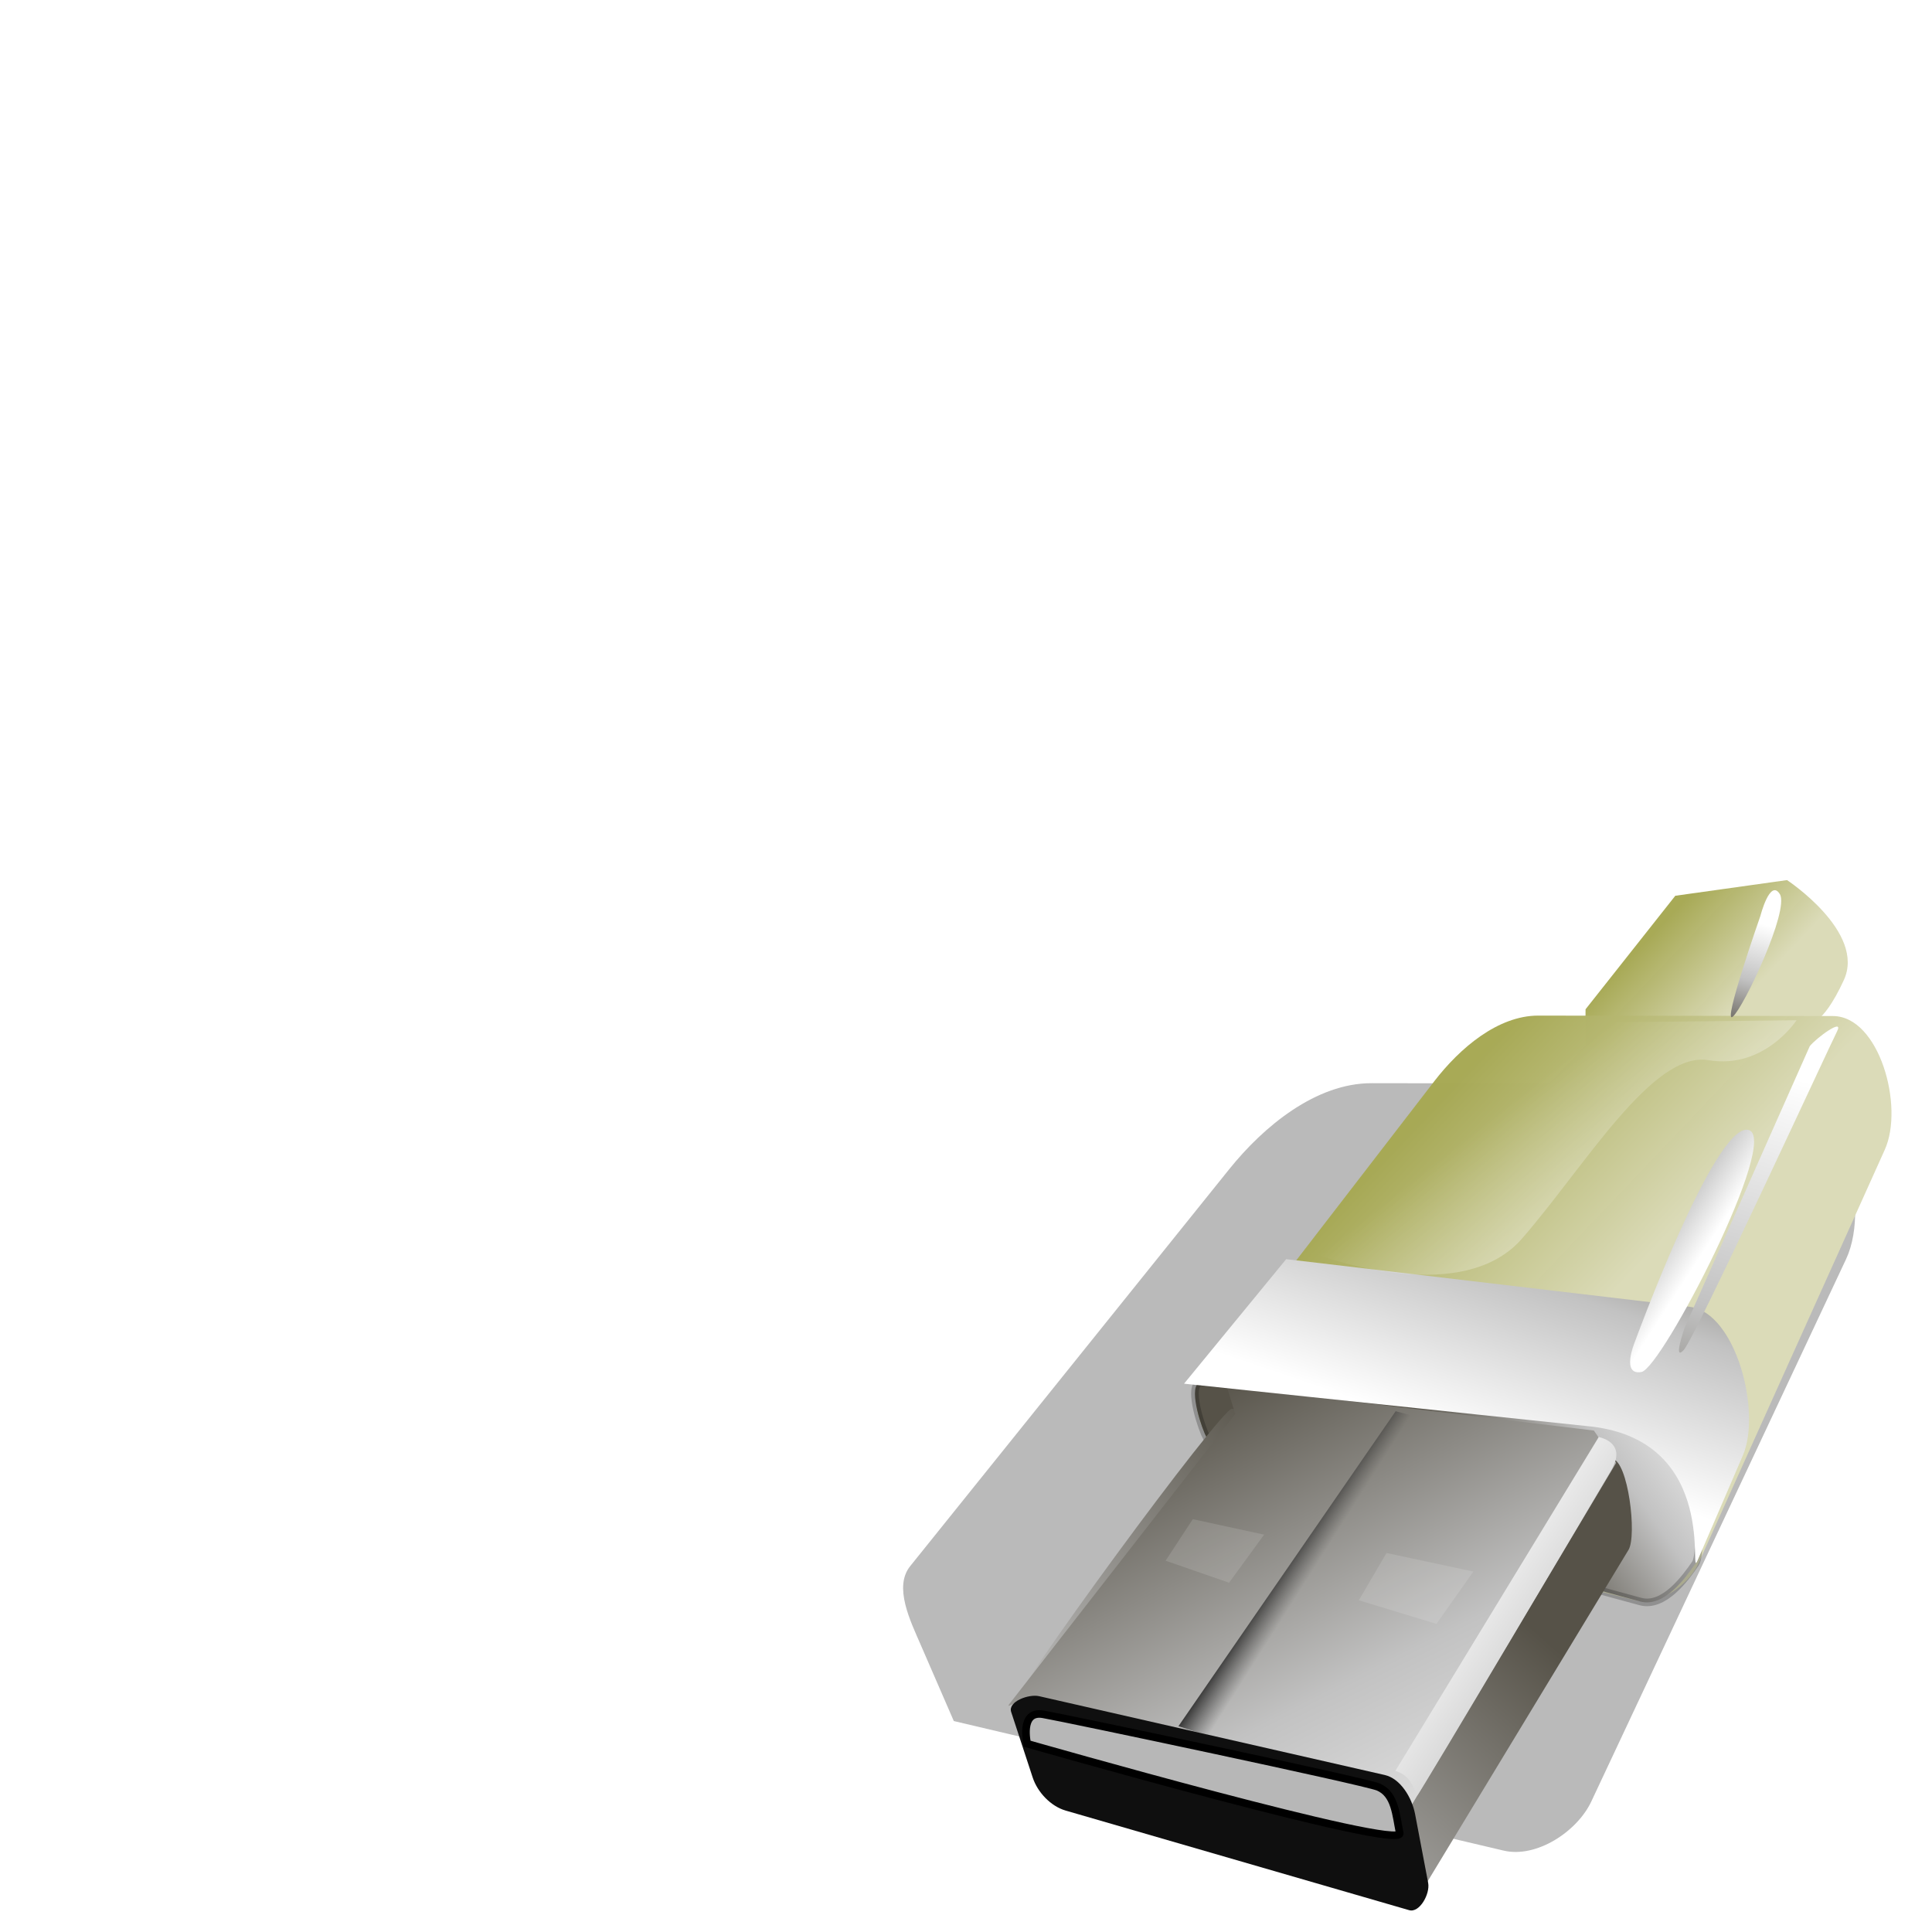 <?xml version="1.0" encoding="UTF-8" standalone="no"?>
<!-- Gnu Emacs Icon

   Copyright (C) 2008, 2009
   Free Software Foundation, Inc.

   This file is part of GNU Emacs.

   GNU Emacs is free software: you can redistribute it and/or modify
   it under the terms of the GNU General Public License as published by
   the Free Software Foundation; either version 3 of the License, or
   (at your option) any later version.

   GNU Emacs is distributed in the hope that it will be useful,
   but WITHOUT ANY WARRANTY; without even the implied warranty of
   MERCHANTABILITY or FITNESS FOR A PARTICULAR PURPOSE.  See the
   GNU General Public License for more details.

   You should have received a copy of the GNU General Public License
   along with GNU Emacs.  If not, see <http://www.gnu.org/licenses/>.

-->

<!-- Created with Inkscape (http://www.inkscape.org/) -->

<svg
   xmlns:dc="http://purl.org/dc/elements/1.1/"
   xmlns:cc="http://creativecommons.org/ns#"
   xmlns:rdf="http://www.w3.org/1999/02/22-rdf-syntax-ns#"
   xmlns:svg="http://www.w3.org/2000/svg"
   xmlns="http://www.w3.org/2000/svg"
   xmlns:xlink="http://www.w3.org/1999/xlink"
   xmlns:sodipodi="http://sodipodi.sourceforge.net/DTD/sodipodi-0.dtd"
   xmlns:inkscape="http://www.inkscape.org/namespaces/inkscape"
   version="1.0"
   width="48"
   height="48"
   viewBox="0.171 0.201 512 512"
   id="svg4768"
   xml:space="preserve"
   inkscape:version="0.48.2 r9819"
   sodipodi:docname="emacs-p.svg"
   inkscape:export-filename="c:\tmp\emacs-p-32.png"
   inkscape:export-xdpi="60"
   inkscape:export-ydpi="60"><sodipodi:namedview
   pagecolor="#ffffff"
   bordercolor="#666666"
   borderopacity="1"
   objecttolerance="10"
   gridtolerance="10"
   guidetolerance="10"
   inkscape:pageopacity="0"
   inkscape:pageshadow="2"
   inkscape:window-width="1600"
   inkscape:window-height="853"
   id="namedview3051"
   showgrid="false"
   inkscape:zoom="6.4368932"
   inkscape:cx="66.124745"
   inkscape:cy="17.302613"
   inkscape:window-x="-4"
   inkscape:window-y="-4"
   inkscape:window-maximized="1"
   inkscape:current-layer="svg4768" />
<defs
   id="defs4770"><linearGradient
   id="linearGradient3294"><stop
     id="stop3296"
     style="stop-color: rgb(99, 118, 230); stop-opacity: 1;"
     offset="0" /><stop
     id="stop3302"
     style="stop-color: rgb(34, 41, 137); stop-opacity: 1;"
     offset="0.501" /><stop
     id="stop3298"
     style="stop-color: rgb(0, 0, 61); stop-opacity: 1;"
     offset="1" /></linearGradient><linearGradient
   id="linearGradient3284"><stop
     id="stop3286"
     style="stop-color: rgb(0, 0, 0); stop-opacity: 1;"
     offset="0" /><stop
     id="stop3292"
     style="stop-color: rgb(0, 0, 0); stop-opacity: 0.498;"
     offset="0.848" /><stop
     id="stop3288"
     style="stop-color: rgb(0, 0, 0); stop-opacity: 0;"
     offset="1" /></linearGradient><linearGradient
   id="linearGradient3274"><stop
     id="stop3276"
     style="stop-color: rgb(0, 0, 0); stop-opacity: 1;"
     offset="0" /><stop
     id="stop3278"
     style="stop-color: rgb(0, 0, 0); stop-opacity: 0;"
     offset="1" /></linearGradient><linearGradient
   id="linearGradient3262"><stop
     id="stop3264"
     style="stop-color: rgb(0, 0, 0); stop-opacity: 1;"
     offset="0" /><stop
     id="stop3266"
     style="stop-color: rgb(0, 0, 0); stop-opacity: 0;"
     offset="1" /></linearGradient><linearGradient
   id="linearGradient3242"><stop
     id="stop3244"
     style="stop-color: rgb(40, 40, 40); stop-opacity: 1;"
     offset="0" /><stop
     id="stop3252"
     style="stop-color: rgb(128, 128, 128); stop-opacity: 1;"
     offset="0.393" /><stop
     id="stop3246"
     style="stop-color: rgb(217, 217, 217); stop-opacity: 1;"
     offset="1" /></linearGradient><linearGradient
   id="linearGradient3202"><stop
     id="stop3204"
     style="stop-color: rgb(43, 43, 43); stop-opacity: 1;"
     offset="0" /><stop
     id="stop3250"
     style="stop-color: rgb(130, 131, 131); stop-opacity: 1;"
     offset="0.5" /><stop
     id="stop3206"
     style="stop-color: rgb(218, 219, 219); stop-opacity: 1;"
     offset="1" /></linearGradient><linearGradient
   id="linearGradient4966"><stop
     id="stop4968"
     style="stop-color: rgb(182, 179, 216); stop-opacity: 1;"
     offset="0" /><stop
     id="stop4970"
     style="stop-color: rgb(182, 179, 216); stop-opacity: 0;"
     offset="1" /></linearGradient><linearGradient
   id="linearGradient4938"><stop
     id="stop4940"
     style="stop-color: rgb(0, 0, 0); stop-opacity: 1;"
     offset="0" /><stop
     id="stop4942"
     style="stop-color: rgb(0, 0, 0); stop-opacity: 0;"
     offset="1" /></linearGradient><linearGradient
   id="linearGradient4898"><stop
     id="stop4900"
     style="stop-color: rgb(186, 184, 219); stop-opacity: 1;"
     offset="0" /><stop
     id="stop4902"
     style="stop-color: rgb(89, 85, 169); stop-opacity: 0.992;"
     offset="1" /></linearGradient><linearGradient
   id="linearGradient4876"><stop
     id="stop4878"
     style="stop-color: rgb(211, 210, 232); stop-opacity: 1;"
     offset="0" /><stop
     id="stop4880"
     style="stop-color: rgb(89, 85, 169); stop-opacity: 0.992;"
     offset="1" /></linearGradient>
<radialGradient
   cx="20.952"
   cy="-108.969"
   r="266.765"
   fx="20.952"
   fy="-108.969"
   id="radialGradient4892"
   xlink:href="#linearGradient4898"
   gradientUnits="userSpaceOnUse"
   gradientTransform="matrix(0.682, 0, 0, 0.591, -3.852, -28.935)" /><radialGradient
   cx="233.888"
   cy="471.262"
   r="170.494"
   fx="233.888"
   fy="471.262"
   id="radialGradient4944"
   xlink:href="#linearGradient4938"
   gradientUnits="userSpaceOnUse"
   gradientTransform="matrix(1, 0, 0, 0.185, 0, 383.885)" /><radialGradient
   cx="299.701"
   cy="371.764"
   r="76.696"
   fx="299.701"
   fy="371.764"
   id="radialGradient4972"
   xlink:href="#linearGradient4966"
   gradientUnits="userSpaceOnUse"
   gradientTransform="matrix(1, 0, 0, 0.912, 0, 32.655)" /><radialGradient
   cx="289.441"
   cy="390.452"
   r="17.677"
   fx="289.441"
   fy="390.452"
   id="radialGradient3210"
   xlink:href="#linearGradient3202"
   gradientUnits="userSpaceOnUse"
   gradientTransform="matrix(0.415, 0.33, -0.506, 0.636, 346.953, 49.48)" /><radialGradient
   cx="283.507"
   cy="382.148"
   r="17.677"
   fx="283.507"
   fy="382.148"
   id="radialGradient3238"
   xlink:href="#linearGradient3202"
   gradientUnits="userSpaceOnUse"
   gradientTransform="matrix(0.415, 0.33, -0.506, 0.636, 448.41, -65.398)" /><radialGradient
   cx="418.456"
   cy="181.19"
   r="63.069"
   fx="418.456"
   fy="181.19"
   id="radialGradient3248"
   xlink:href="#linearGradient3242"
   gradientUnits="userSpaceOnUse"
   gradientTransform="matrix(-0.066, -0.06, 1.687, -1.852, 171.908, 540.515)" /><radialGradient
   cx="354.517"
   cy="357.336"
   r="33.712"
   fx="354.517"
   fy="357.336"
   id="radialGradient3268"
   xlink:href="#linearGradient3262"
   gradientUnits="userSpaceOnUse"
   gradientTransform="matrix(0.406, -0.033, 0.103, 4.399, 177.233, -1191.66)" /><radialGradient
   cx="510.585"
   cy="223.555"
   r="132.283"
   fx="510.585"
   fy="223.555"
   id="radialGradient3280"
   xlink:href="#linearGradient3274"
   gradientUnits="userSpaceOnUse"
   gradientTransform="matrix(-0.134, -0.115, 0.308, -0.36, 444.236, 395.038)" /><radialGradient
   cx="284.467"
   cy="-158.178"
   r="110.297"
   fx="284.467"
   fy="-158.178"
   id="radialGradient3290"
   xlink:href="#linearGradient3284"
   gradientUnits="userSpaceOnUse"
   gradientTransform="matrix(-1.25, 1.38, -0.096, -0.073, 674.383, -70.591)" /><radialGradient
   cx="425.51"
   cy="356.623"
   r="143.342"
   fx="425.51"
   fy="356.623"
   id="radialGradient3300"
   xlink:href="#linearGradient3294"
   gradientUnits="userSpaceOnUse"
   gradientTransform="matrix(-0.101, -0.081, 1.075, -1.34, 13.843, 784.793)" /><linearGradient
   id="linearGradient5698"><stop
     style="stop-color:#5b5b5b;stop-opacity:0.819;"
     offset="0"
     id="stop5700" /><stop
     style="stop-color:white;stop-opacity:0;"
     offset="1"
     id="stop5702" /></linearGradient><linearGradient
   id="linearGradient2900"><stop
     style="stop-color:#dbdbb8;stop-opacity:1;"
     offset="0"
     id="stop2902" /><stop
     style="stop-color:#a7a955;stop-opacity:0.992;"
     offset="1"
     id="stop2904" /></linearGradient><linearGradient
   id="linearGradient3207"><stop
     style="stop-color:#234668;stop-opacity:1;"
     offset="0"
     id="stop3209" /><stop
     style="stop-color:#0e467d;stop-opacity:1;"
     offset="1"
     id="stop3211" /></linearGradient><linearGradient
   id="linearGradient848"><stop
     id="stop849"
     offset="0"
     style="stop-color:#565248;stop-opacity:1;" /><stop
     id="stop862"
     offset="0.5"
     style="stop-color:#c2c2c2;stop-opacity:1;" /><stop
     id="stop850"
     offset="1"
     style="stop-color:#fff;stop-opacity:1;" /></linearGradient><linearGradient
   id="linearGradient3219"><stop
     id="stop3221"
     offset="0"
     style="stop-color:#565248;stop-opacity:1;" /><stop
     id="stop3223"
     offset="0.5"
     style="stop-color:#c2c2c2;stop-opacity:1;" /><stop
     id="stop3225"
     offset="1"
     style="stop-color:#fff;stop-opacity:1;" /></linearGradient><linearGradient
   id="linearGradient3228"><stop
     id="stop3230"
     offset="0"
     style="stop-color:#565248;stop-opacity:1;" /><stop
     id="stop3232"
     offset="0.5"
     style="stop-color:#c2c2c2;stop-opacity:1;" /><stop
     id="stop3234"
     offset="1"
     style="stop-color:#fff;stop-opacity:1;" /></linearGradient><linearGradient
   id="linearGradient3237"><stop
     id="stop3239"
     offset="0"
     style="stop-color:#565248;stop-opacity:1;" /><stop
     id="stop3241"
     offset="0.5"
     style="stop-color:#c2c2c2;stop-opacity:1;" /><stop
     id="stop3243"
     offset="1"
     style="stop-color:#fff;stop-opacity:1;" /></linearGradient><linearGradient
   id="linearGradient3246"><stop
     id="stop3248"
     offset="0"
     style="stop-color:#565248;stop-opacity:1;" /><stop
     id="stop3250-1"
     offset="0.5"
     style="stop-color:#c2c2c2;stop-opacity:1;" /><stop
     id="stop3252-7"
     offset="1"
     style="stop-color:#fff;stop-opacity:1;" /></linearGradient><linearGradient
   id="linearGradient897"><stop
     id="stop898"
     offset="0"
     style="stop-color:#121212;stop-opacity:1;" /><stop
     id="stop900"
     offset="1"
     style="stop-color:#3f3f3f;stop-opacity:0;" /></linearGradient><linearGradient
   id="linearGradient3259"><stop
     id="stop3261"
     offset="0"
     style="stop-color:#565248;stop-opacity:1;" /><stop
     id="stop3263"
     offset="0.5"
     style="stop-color:#c2c2c2;stop-opacity:1;" /><stop
     id="stop3265"
     offset="1"
     style="stop-color:#fff;stop-opacity:1;" /></linearGradient><linearGradient
   id="linearGradient3268"><stop
     id="stop3270"
     offset="0"
     style="stop-color:#565248;stop-opacity:1;" /><stop
     id="stop3272"
     offset="0.5"
     style="stop-color:#c2c2c2;stop-opacity:1;" /><stop
     id="stop3274"
     offset="1"
     style="stop-color:#fff;stop-opacity:1;" /></linearGradient><linearGradient
   id="linearGradient3277"><stop
     id="stop3279"
     offset="0"
     style="stop-color:#565248;stop-opacity:1;" /><stop
     id="stop3281"
     offset="0.5"
     style="stop-color:#c2c2c2;stop-opacity:1;" /><stop
     id="stop3283"
     offset="1"
     style="stop-color:#fff;stop-opacity:1;" /></linearGradient><linearGradient
   inkscape:collect="always"
   xlink:href="#linearGradient1105"
   id="linearGradient5789"
   gradientUnits="userSpaceOnUse"
   gradientTransform="matrix(1.687,0,0,0.593,-7.857,6.786)"
   x1="56.597"
   y1="194.814"
   x2="62.27"
   y2="124.628" /><linearGradient
   id="linearGradient1105"><stop
     id="stop1106"
     offset="0"
     style="stop-color:#ffffff;stop-opacity:1;" /><stop
     id="stop1107"
     offset="1"
     style="stop-color:#ffffff;stop-opacity:0;" /></linearGradient><linearGradient
   inkscape:collect="always"
   xlink:href="#linearGradient2900-0"
   id="linearGradient3254-4"
   gradientUnits="userSpaceOnUse"
   gradientTransform="matrix(1.395,-1.123,1.123,1.395,122.752,-176.37)"
   x1="-30.665"
   y1="325.067"
   x2="-35.8"
   y2="279.817" /><linearGradient
   id="linearGradient2900-0"><stop
     style="stop-color:#302d59;stop-opacity:1;"
     offset="0"
     id="stop2902-9" /><stop
     style="stop-color:#0e467d;stop-opacity:1;"
     offset="1"
     id="stop2904-4" /></linearGradient><filter
   inkscape:collect="always"
   id="filter4068"
   x="-0.217"
   width="1.434"
   y="-0.268"
   height="1.536"><feGaussianBlur
     inkscape:collect="always"
     stdDeviation="20.175"
     id="feGaussianBlur4070" /></filter><linearGradient
   inkscape:collect="always"
   xlink:href="#linearGradient2900"
   id="linearGradient4151"
   gradientUnits="userSpaceOnUse"
   gradientTransform="matrix(1.285,-1.034,0.794,0.987,162.01,-57.627)"
   x1="10.003"
   y1="343.763"
   x2="6.718"
   y2="321.757" /><linearGradient
   inkscape:collect="always"
   xlink:href="#linearGradient2900"
   id="linearGradient4153"
   gradientUnits="userSpaceOnUse"
   gradientTransform="matrix(1.126,-0.906,0.906,1.126,162.01,-57.627)"
   x1="-30.665"
   y1="325.067"
   x2="-35.8"
   y2="279.817" /><linearGradient
   inkscape:collect="always"
   xlink:href="#linearGradient848"
   id="linearGradient4155"
   gradientUnits="userSpaceOnUse"
   gradientTransform="matrix(1.01,-0.812,1.011,1.256,162.01,-57.627)"
   x1="-92.296"
   y1="290.005"
   x2="-39.656"
   y2="292.626" /><linearGradient
   inkscape:collect="always"
   xlink:href="#linearGradient848"
   id="linearGradient4157"
   gradientUnits="userSpaceOnUse"
   gradientTransform="matrix(1.296,-1.043,0.787,0.979,162.01,-57.627)"
   x1="-77.301"
   y1="417.938"
   x2="-202.12"
   y2="435.791" /><linearGradient
   inkscape:collect="always"
   xlink:href="#linearGradient848"
   id="linearGradient4159"
   gradientUnits="userSpaceOnUse"
   gradientTransform="matrix(1.354,-1.089,0.754,0.937,162.01,-57.627)"
   x1="-80.086"
   y1="355.245"
   x2="-122.43"
   y2="483.128" /><linearGradient
   inkscape:collect="always"
   xlink:href="#linearGradient848"
   id="linearGradient4161"
   gradientUnits="userSpaceOnUse"
   gradientTransform="matrix(1.731,-1.393,0.589,0.733,162.01,-57.627)"
   x1="-29.34"
   y1="605.104"
   x2="-76.779"
   y2="538.385" /><linearGradient
   inkscape:collect="always"
   xlink:href="#linearGradient848"
   id="linearGradient4163"
   gradientUnits="userSpaceOnUse"
   gradientTransform="matrix(1.088,-0.875,0.938,1.166,162.01,-57.627)"
   x1="-22.038"
   y1="299.239"
   x2="-70.308"
   y2="332.961" /><linearGradient
   inkscape:collect="always"
   xlink:href="#linearGradient897"
   id="linearGradient4165"
   gradientUnits="userSpaceOnUse"
   gradientTransform="matrix(1.919,-1.544,0.532,0.661,162.01,-57.627)"
   x1="-71.23"
   y1="554.611"
   x2="-65.326"
   y2="560.914" /><linearGradient
   inkscape:collect="always"
   xlink:href="#linearGradient848"
   id="linearGradient4167"
   gradientUnits="userSpaceOnUse"
   gradientTransform="matrix(1.586,-1.276,0.643,0.8,162.01,-57.627)"
   x1="-23.115"
   y1="444.439"
   x2="-11.899"
   y2="462.719" /><linearGradient
   inkscape:collect="always"
   xlink:href="#linearGradient848"
   id="linearGradient4169"
   gradientUnits="userSpaceOnUse"
   gradientTransform="matrix(1.646,-1.324,0.62,0.771,162.01,-57.627)"
   x1="-55.5"
   y1="495.637"
   x2="7.927"
   y2="475.027" /><linearGradient
   inkscape:collect="always"
   xlink:href="#linearGradient848"
   id="linearGradient4171"
   gradientUnits="userSpaceOnUse"
   gradientTransform="matrix(1.431,-1.151,0.713,0.886,162.01,-57.627)"
   x1="-0.523"
   y1="381.945"
   x2="15.628"
   y2="374.657" /><linearGradient
   inkscape:collect="always"
   xlink:href="#linearGradient1105"
   id="linearGradient4173"
   gradientUnits="userSpaceOnUse"
   gradientTransform="matrix(3.244,-2.61,0.917,1.14,63.805,324.097)"
   x1="56.597"
   y1="194.814"
   x2="62.27"
   y2="124.628" /><linearGradient
   inkscape:collect="always"
   xlink:href="#linearGradient1105"
   id="linearGradient4176"
   gradientUnits="userSpaceOnUse"
   gradientTransform="matrix(3.323,-2.779,0.939,1.213,72.448,317.598)"
   x1="56.597"
   y1="194.814"
   x2="62.27"
   y2="124.628" /><linearGradient
   inkscape:collect="always"
   xlink:href="#linearGradient848"
   id="linearGradient4180"
   gradientUnits="userSpaceOnUse"
   gradientTransform="matrix(1.465,-1.225,0.731,0.944,173.033,-88.754)"
   x1="-0.523"
   y1="381.945"
   x2="15.628"
   y2="374.657" /><linearGradient
   inkscape:collect="always"
   xlink:href="#linearGradient848"
   id="linearGradient4183"
   gradientUnits="userSpaceOnUse"
   gradientTransform="matrix(1.686,-1.41,0.635,0.82,173.033,-88.754)"
   x1="-55.5"
   y1="495.637"
   x2="7.927"
   y2="475.027" /><linearGradient
   inkscape:collect="always"
   xlink:href="#linearGradient848"
   id="linearGradient4186"
   gradientUnits="userSpaceOnUse"
   gradientTransform="matrix(1.625,-1.359,0.659,0.851,173.033,-88.754)"
   x1="-23.115"
   y1="444.439"
   x2="-11.899"
   y2="462.719" /><linearGradient
   inkscape:collect="always"
   xlink:href="#linearGradient897"
   id="linearGradient4189"
   gradientUnits="userSpaceOnUse"
   gradientTransform="matrix(1.966,-1.644,0.545,0.703,173.033,-88.754)"
   x1="-71.23"
   y1="554.611"
   x2="-65.326"
   y2="560.914" /><linearGradient
   inkscape:collect="always"
   xlink:href="#linearGradient848"
   id="linearGradient4192"
   gradientUnits="userSpaceOnUse"
   gradientTransform="matrix(1.114,-0.932,0.961,1.241,173.033,-88.754)"
   x1="-22.038"
   y1="299.239"
   x2="-70.308"
   y2="332.961" /><linearGradient
   inkscape:collect="always"
   xlink:href="#linearGradient848"
   id="linearGradient4197"
   gradientUnits="userSpaceOnUse"
   gradientTransform="matrix(1.773,-1.483,0.604,0.78,173.033,-88.754)"
   x1="-29.34"
   y1="605.104"
   x2="-76.779"
   y2="538.385" /><linearGradient
   inkscape:collect="always"
   xlink:href="#linearGradient848"
   id="linearGradient4201"
   gradientUnits="userSpaceOnUse"
   gradientTransform="matrix(1.387,-1.16,0.772,0.997,173.033,-88.754)"
   x1="-80.086"
   y1="355.245"
   x2="-122.43"
   y2="483.128" /><linearGradient
   inkscape:collect="always"
   xlink:href="#linearGradient848"
   id="linearGradient4204"
   gradientUnits="userSpaceOnUse"
   gradientTransform="matrix(1.327,-1.11,0.806,1.042,173.033,-88.754)"
   x1="-77.301"
   y1="417.938"
   x2="-202.12"
   y2="435.791" /><linearGradient
   inkscape:collect="always"
   xlink:href="#linearGradient848"
   id="linearGradient4207"
   gradientUnits="userSpaceOnUse"
   gradientTransform="matrix(1.034,-0.865,1.035,1.337,173.033,-88.754)"
   x1="-92.296"
   y1="290.005"
   x2="-39.656"
   y2="292.626" /><linearGradient
   inkscape:collect="always"
   xlink:href="#linearGradient2900"
   id="linearGradient4210"
   gradientUnits="userSpaceOnUse"
   gradientTransform="matrix(1.153,-0.965,0.928,1.199,173.033,-88.754)"
   x1="-30.665"
   y1="325.067"
   x2="-35.8"
   y2="279.817" /><linearGradient
   inkscape:collect="always"
   xlink:href="#linearGradient2900"
   id="linearGradient4213"
   gradientUnits="userSpaceOnUse"
   gradientTransform="matrix(1.316,-1.101,0.813,1.051,173.033,-88.754)"
   x1="10.003"
   y1="343.763"
   x2="6.718"
   y2="321.757" /></defs>
<path
   d="M 404.382,471.262 C 404.401,488.723 328.062,502.879 233.888,502.879 C 139.713,502.879 63.375,488.723 63.394,471.262 C 63.375,453.801 139.713,439.644 233.888,439.644 C 328.062,439.644 404.401,453.801 404.382,471.262 z"
   transform="matrix(1.343, 0, 0, 1.393, -81.887, -193.706)"
   id="path4912"
   style="opacity: 1; fill: url(&quot;#radialGradient4944&quot;) rgb(0, 0, 0); fill-opacity: 1; stroke: rgb(123, 0, 0); stroke-width: 0pt; stroke-miterlimit: 4; stroke-dasharray: none; stroke-opacity: 1;" /><path
   d="M 277.197,7.985 C 277.197,165.03 157.762,292.339 10.431,292.339 C -136.899,292.339 -256.334,165.03 -256.334,7.985 C -256.334,-149.059 -136.899,-276.369 10.431,-276.369 C 157.762,-276.369 277.197,-149.059 277.197,7.985 z"
   transform="matrix(0.886, 0, 0, 0.839, 227.802, 232.649)"
   id="path4864"
   style="opacity: 1; fill: url(&quot;#radialGradient4892&quot;) rgb(0, 0, 0); fill-opacity: 1; stroke: rgb(123, 0, 0); stroke-width: 0pt; stroke-miterlimit: 4; stroke-dasharray: none; stroke-opacity: 1;" /><path
   d="M 376.398,371.764 C 376.41,410.409 342.068,441.743 299.701,441.743 C 257.335,441.743 222.993,410.409 223.005,371.764 C 222.993,333.119 257.335,301.785 299.701,301.785 C 342.068,301.785 376.41,333.119 376.398,371.764 L 376.398,371.764 z"
   id="path4946"
   style="opacity: 1; fill: url(&quot;#radialGradient4972&quot;) rgb(0, 0, 0); fill-opacity: 1; stroke: rgb(123, 0, 0); stroke-width: 0pt; stroke-miterlimit: 4; stroke-dasharray: none; stroke-opacity: 1;"
   transform="matrix(1.459, 0, 0, 1, -195.741, -13.474)" /><path
   d="M 120.527,395.602 C 120.527,395.602 141.535,401.702 169.499,405.189 C 180.824,406.601 223.912,411.537 256.948,411.407 C 256.948,411.407 297.184,411.453 319.394,408.298 C 342.633,404.997 355.799,400.784 363.126,392.376 C 363.317,390.372 366.662,383.837 357.629,377.536 C 334.535,361.425 304.679,357.015 246.688,343.243 C 182.561,327.121 163.397,311.682 153.823,300.509 C 144.746,289.311 155.527,266.055 207.199,254.646 C 233.362,248.28 330.802,247.11 330.802,247.11 C 302.847,224.915 250.365,185.179 239.637,176.729 C 230.228,169.318 215.066,157.944 213.437,147.78 C 211.238,137.887 226.812,133.123 235.056,132.573 C 261.623,130.741 297.9,133.856 330.147,140.269 C 346.355,143.492 349.201,143.017 349.201,143.017 C 372.287,144.116 390.242,132.024 389.326,106.556 C 389.143,80.723 363.314,60.008 334.727,59.103 C 307.807,58.251 241.469,62.951 241.469,62.951 C 318.787,78.891 331.427,82.958 335.46,92.265 C 337.842,97.762 331.481,103.227 310.176,102.159 C 286.981,100.997 239.454,95.38 239.454,95.38 C 194.199,88.418 162.685,81.822 148.944,99.777 C 139.967,111.508 150.226,125.794 154.257,134.222 C 172.213,165.553 203.261,187.048 222.964,202.196 C 230.377,207.896 253.012,220.518 253.012,220.518 C 182.656,201.28 126.591,212.09 91.047,230.778 C 50.19,254.963 57.179,295.775 122.011,333.93 C 160.303,356.466 179.369,367.292 242.066,374.989 C 278.714,380.833 284.174,383.224 283.896,386.274 C 283.504,390.568 240.52,392.196 228.705,393.011 C 198.649,395.084 120.916,395.602 120.527,395.602 z"
   id="path4839"
   style="fill: rgb(255, 255, 255); fill-opacity: 1; fill-rule: evenodd; stroke: rgb(0, 0, 0); stroke-width: 0pt; stroke-linecap: butt; stroke-linejoin: miter; stroke-miterlimit: 4; stroke-dasharray: none; stroke-opacity: 1;" /><rect
   width="512"
   height="512"
   x="0.171"
   y="0.201"
   id="rect4772"
   style="fill: none; display: none;" />



<g
   id="g4788"
   style="display: none;">
	<g
   id="g4790"
   style="display: inline;">
	</g>
</g>


<g
   id="g4806"
   style="display: none;">
	<g
   id="g4808"
   style="display: inline;">
		<path
   d="M 349.098,256.651 C 348.833,256.397 386.735,284.256 388.519,281.663 C 394.881,272.411 470.565,188.526 473.303,165.427 C 473.545,163.424 472.787,161.331 472.787,161.331 C 472.787,161.331 471.597,161.187 466.462,157.017 C 463.77,154.825 460.979,152.436 460.979,152.436 C 444.925,153.434 403.094,193.995 349.917,256.004"
   id="path4810"
   style="fill: rgb(5, 5, 5); display: none;" />
	</g>
</g>



<g
   id="g4796"
   style="stroke: none;">

	<g
   id="g4800"
   style="stroke: none;">

	</g>
</g><g
   id="g4774">

</g><path
   style="opacity:0.521;fill:#000000;fill-opacity:1;fill-rule:evenodd;stroke-width:1pt;filter:url(#filter4068)"
   sodipodi:nodetypes="czzzzzzzzc"
   id="path832-8"
   d="m 333.102,429.241 128.732,30.441 c 7.631,1.804 17.178,-4.431 20.503,-11.533 l 59.636,-127.405 c 6.281,-13.42 -1.808,-41.203 -16.625,-41.225 l -94.422,-0.137 c -13.005,-0.019 -25.233,10.075 -33.363,20.226 l -74.678,93.244 c -3.91,4.882 0.032,12.854 2.516,18.594 l 7.7,17.796 z"
   inkscape:connector-curvature="0"
   transform="matrix(1.132,0,0,1.128,-124.13,-27.888)" /><path
   style="fill:url(#linearGradient4213);fill-opacity:1;fill-rule:evenodd;stroke-width:1pt"
   sodipodi:nodetypes="cccccccc"
   id="path839"
   d="m 420.362,267.669 23.781,-30.082 29.612,-4.151 c 0,0 20.924,13.776 15.05,26.507 -5.874,12.73 -9.538,11.53 -9.538,11.53 l -8.942,16.718 -50.04,-10.751 0.076,-9.771 z"
   inkscape:connector-curvature="0" /><path
   style="fill:url(#linearGradient4210);fill-opacity:1;fill-rule:evenodd;stroke-width:1pt"
   sodipodi:nodetypes="czzzzzzzzc"
   id="path832"
   d="m 326.998,398.099 106.416,26.153 c 6.308,1.55 14.201,-3.807 16.949,-9.909 l 49.298,-109.461 c 5.193,-11.53 -1.494,-35.4 -13.743,-35.419 l -78.054,-0.118 c -10.751,-0.016 -20.859,8.656 -27.58,17.378 l -61.733,80.111 c -3.232,4.194 0.027,11.043 2.08,15.975 l 6.366,15.289 z"
   inkscape:connector-curvature="0" /><path
   style="fill:url(#linearGradient4207);fill-opacity:1;fill-rule:evenodd;stroke:#000000;stroke-width:1.509pt;stroke-opacity:0.223"
   sodipodi:nodetypes="czzcccc"
   id="path906"
   d="m 326.934,395.229 107.955,29.39 c 6.27,1.707 12.028,-6.327 14.597,-10.075 2.59,-3.943 0.685,-39.928 -28.118,-38.235 l -102.441,-9.813 c -4.072,-0.39 -1.226,9.462 0.5,13.607 l 7.506,15.126 z"
   inkscape:connector-curvature="0" /><path
   style="fill:url(#linearGradient4204);fill-opacity:1;fill-rule:evenodd;stroke-width:1pt"
   sodipodi:nodetypes="czzzzzzzz"
   id="path835"
   d="m 378.73,498.406 53.018,-87.481 c 2.276,-3.755 -0.087,-23.577 -4.323,-24.135 l -100.745,-13.254 c -2.786,-0.367 -59.364,76.809 -58.457,79.571 l 5.696,17.351 c 1.308,3.984 4.831,7.65 8.732,8.781 l 91.038,26.397 c 2.758,0.8 3.514,-4.712 5.041,-7.231 z"
   inkscape:connector-curvature="0" /><path
   style="fill:url(#linearGradient4201);fill-opacity:1;fill-rule:evenodd;stroke-width:1pt"
   sodipodi:nodetypes="ccccccczz"
   id="path830"
   d="m 267.659,451.779 59.859,-76.859 -2.267,-7.345 97.307,11.737 5.931,8.545 -54.428,91.049 -7.21,-7.181 -92.541,-21.954 c -2.251,-0.534 -8.104,3.874 -6.652,2.009 z"
   inkscape:connector-curvature="0" /><path
   style="fill:#0f0f0f;fill-rule:evenodd;stroke-width:1pt"
   sodipodi:nodetypes="czzzzzzzz"
   id="path826"
   d="m 378.649,499.185 -3.462,-18.214 c -0.828,-4.354 -3.86,-9.422 -8.03,-10.373 l -91.612,-20.891 c -2.743,-0.626 -8.309,1.418 -7.403,4.18 l 5.696,17.351 c 1.308,3.984 4.831,7.65 8.732,8.781 l 91.038,26.397 c 2.758,0.8 5.596,-4.311 5.041,-7.231 z"
   inkscape:connector-curvature="0" /><path
   style="fill:url(#linearGradient4197);fill-opacity:1;fill-rule:evenodd;stroke-width:1pt"
   sodipodi:nodetypes="ccccc"
   id="path827"
   d="m 369.963,469.497 53.891,-88.468 c 1.178,0.272 7.412,1.864 3.27,8.881 -4.142,7.017 -50.199,84.885 -51.402,86.142 -1.69,-4.388 -3.167,-5.687 -5.759,-6.556 z"
   inkscape:connector-curvature="0" /><path
   style="fill:#ffffff;fill-opacity:0.126;fill-rule:evenodd;stroke-width:3.5;stroke-linecap:round;stroke-linejoin:round;stroke-opacity:0.223"
   sodipodi:nodetypes="ccccc"
   id="path828"
   d="m 360.271,424.293 20.57,6.253 9.782,-13.866 -23.01,-4.924 -7.342,12.537 z"
   inkscape:connector-curvature="0" /><path
   style="fill:#ffffff;fill-opacity:0.126;fill-rule:evenodd;stroke-width:3.5;stroke-linecap:round;stroke-linejoin:round;stroke-opacity:0.223"
   sodipodi:nodetypes="ccccc"
   id="path829"
   d="m 325.892,419.637 9.285,-12.74 -18.9,-4.096 -7.21,11.005 16.825,5.832 z"
   inkscape:connector-curvature="0" /><path
   style="fill:url(#linearGradient4192);fill-opacity:1;fill-rule:evenodd;stroke-width:1pt"
   sodipodi:nodetypes="czzzzcz"
   id="path833"
   d="m 421.915,378.249 c 34.382,4.012 25.487,41.61 28.139,35.463 l 11.991,-27.797 c 5.011,-11.616 -1.916,-37.959 -14.086,-39.396 l -106.937,-12.629 -27.063,32.999 107.957,11.36 z"
   inkscape:connector-curvature="0" /><path
   style="fill:url(#linearGradient4189);fill-opacity:1;fill-rule:evenodd;stroke-width:1pt"
   sodipodi:nodetypes="ccccc"
   id="path836"
   d="m 312.476,457.658 8.493,2.762 54.231,-84.861 -5.163,-1.369 -57.562,83.468 z"
   inkscape:connector-curvature="0" /><path
   style="fill:url(#linearGradient4186);fill-opacity:1;fill-rule:evenodd;stroke-width:1pt"
   id="path837"
   d="m 433.314,356.103 c 0,0 21.228,-58.267 30.137,-56.476 8.909,1.79 -22.879,63.201 -28.285,64.168 -5.406,0.967 -1.851,-7.692 -1.851,-7.692 z"
   inkscape:connector-curvature="0" /><path
   style="fill:url(#linearGradient4183);fill-opacity:1;fill-rule:evenodd;stroke-width:1pt"
   id="path838"
   d="m 479.783,277.438 c 1.742,-2.167 9.133,-7.637 7.229,-3.913 -1.904,3.724 -37.642,81.233 -40.629,84.442 -2.987,3.209 0.234,-5.882 0.234,-5.882 l 33.166,-74.647 z"
   inkscape:connector-curvature="0" /><path
   style="fill:url(#linearGradient4180);fill-opacity:1;fill-rule:evenodd;stroke-width:1pt"
   id="path840"
   d="m 466.708,242.883 c 0,0 2.553,-9.953 5.144,-5.723 2.591,4.23 -9.571,30.038 -12.477,32.468 -2.906,2.43 7.334,-26.745 7.334,-26.745 z"
   inkscape:connector-curvature="0" /><path
   style="fill:#b7b7b7;fill-rule:evenodd;stroke:#000000;stroke-width:1.509pt"
   sodipodi:nodetypes="cczzc"
   id="path923"
   d="m 272.401,462.306 c 0,0 -2.104,-8.902 4.223,-7.796 6.327,1.106 84.384,17.569 88.757,19.243 4.54,1.889 4.722,7.424 5.733,12.264 1.012,4.84 -98.713,-23.711 -98.713,-23.711 z"
   inkscape:connector-curvature="0" /><path
   style="fill:url(#linearGradient4176);fill-opacity:1;fill-rule:evenodd;stroke:none"
   sodipodi:nodetypes="czcczzc"
   id="path1081"
   d="m 347.506,332.062 c 0,0 39.302,15.572 56.001,-3.609 16.699,-19.181 34.588,-49.791 49.426,-47.295 14.838,2.495 23.353,-10.587 23.353,-10.587 l -66.827,0.739 c -11.64,0.129 -22.516,9.499 -29.786,18.947 l -32.167,41.804 z"
   inkscape:connector-curvature="0" /></svg>